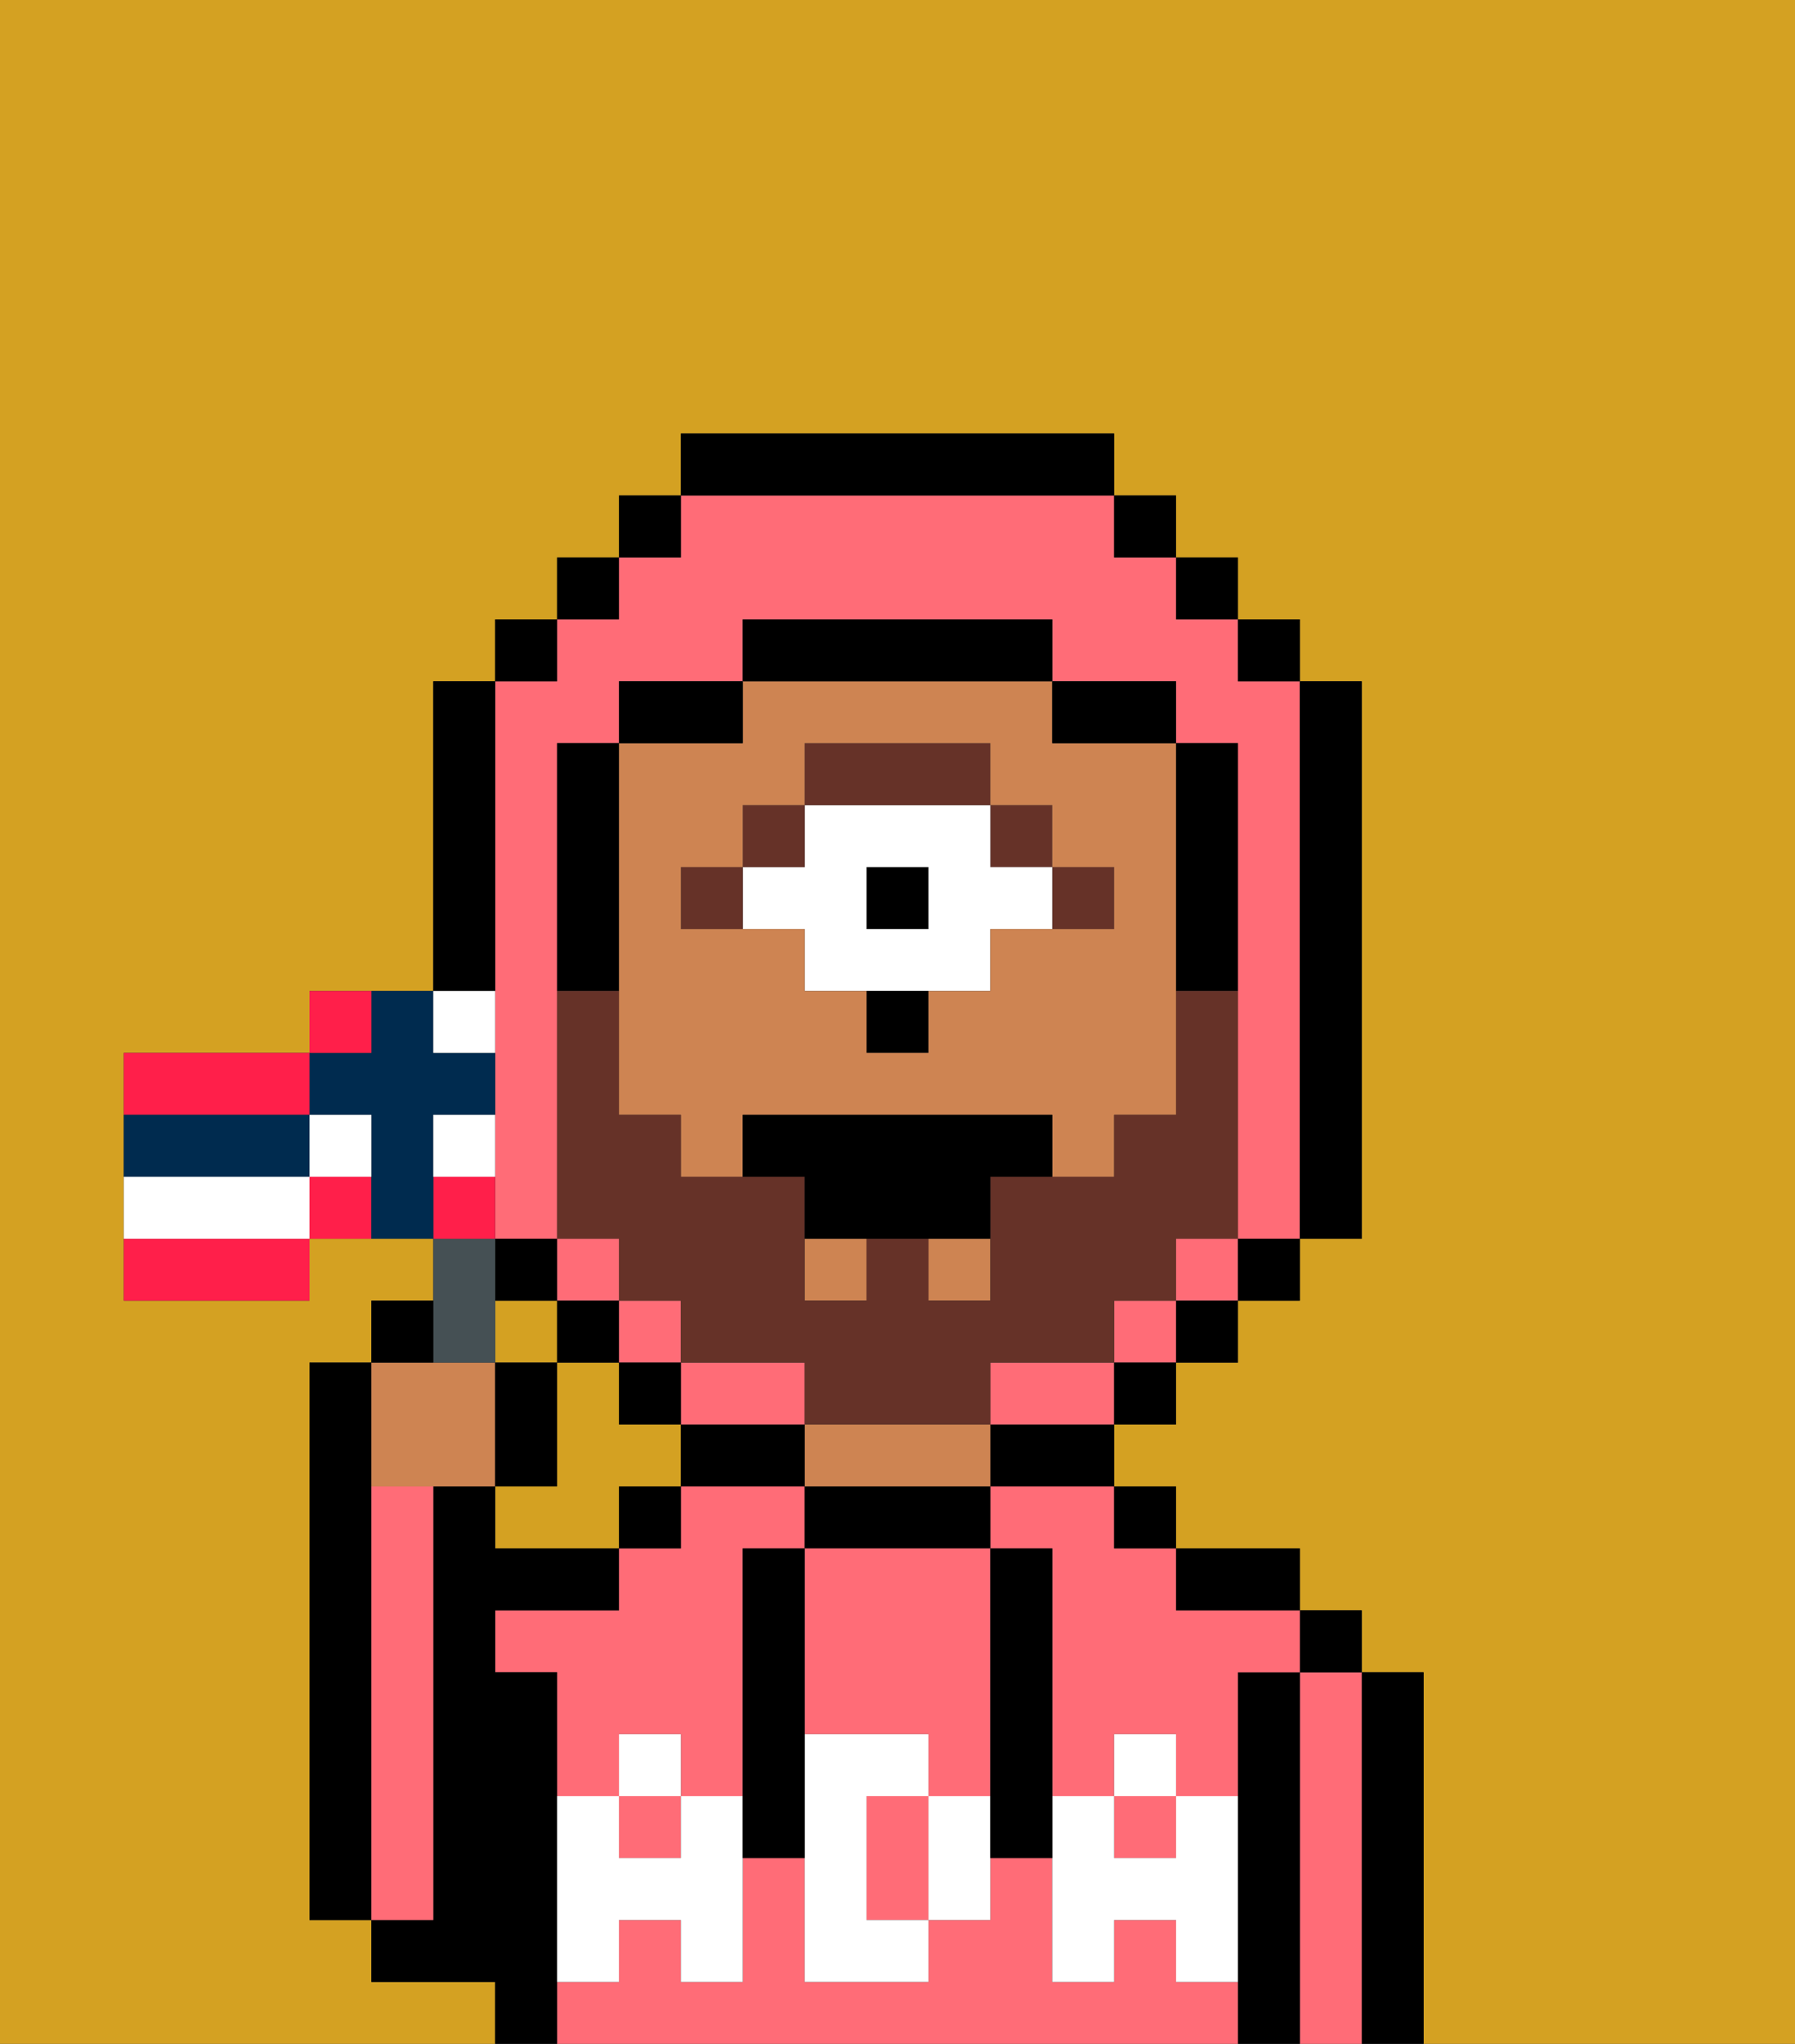 <svg xmlns="http://www.w3.org/2000/svg" viewBox="0 0 29 33"><rect x="0" y="0" width="29" height="33" fill="#333333" stroke="none"/><defs><style>polygon,rect,path{shape-rendering:crispedges;}.ta63-1{fill:#d4a122;}.ta63-2{fill:#000000;}.ta63-3{fill:#ff6c77;}.ta63-4{fill:#ce8452;}.ta63-5{fill:#ffffff;}.ta63-6{fill:#663228;}.ta63-7{fill:#ffffff;}.ta63-8{fill:#663228;}.ta63-9{fill:#455054;}.ta63-10{fill:#ff1f4a;}.ta63-11{fill:#002b4f;}</style></defs><rect class="ta63-1" x="8" y="21" width="1" height="1"/><path class="ta63-1" d="M11,24V23H10V22H9v2H8v1h2V24Z"/><path class="ta63-1" d="M8,32H6V31H5V22H6V21H7V20H5v1H2V17H5V16H7V11H8V10H9V9h1V8h1V7h7V8h1V9h1v1h1v1h1v9H21v1H20v1H19v1H18v1h1v1h2v1h1v1h1v6h6V0H0V33H8Z"/><path class="ta63-2" d="M6,24V22H5v9H6V24Z"/><path class="ta63-2" d="M23,27H22v6h1V27Z"/><path class="ta63-3" d="M22,27H21v6h1V27Z"/><rect class="ta63-2" x="21" y="26" width="1" height="1"/><path class="ta63-2" d="M21,27H20v6h1V27Z"/><path class="ta63-3" d="M16,25h1v4h1V28h1v1h1V27h1V26H19V25H18V24H16Z"/><path class="ta63-3" d="M10,28h1v1h1V25h1V24H11v1H10v1H8v1H9v2h1Z"/><path class="ta63-3" d="M19,32V31H18v1H17V30H16v1H15v1H13V30H12v2H11V31H10v1H9v1H20V32Z"/><rect class="ta63-3" x="18" y="29" width="1" height="1"/><rect class="ta63-3" x="10" y="29" width="1" height="1"/><path class="ta63-2" d="M20,26h1V25H19v1Z"/><rect class="ta63-2" x="18" y="24" width="1" height="1"/><path class="ta63-2" d="M16,24h2V23H16Z"/><path class="ta63-2" d="M13,24v1h3V24H13Z"/><path class="ta63-4" d="M13,23v1h3V23H13Z"/><path class="ta63-2" d="M12,23H11v1h2V23Z"/><rect class="ta63-2" x="10" y="24" width="1" height="1"/><path class="ta63-2" d="M9,31V27H8V26h2V25H8V24H7v7H6v1H8v1H9V31Z"/><path class="ta63-3" d="M7,30V24H6v7H7Z"/><path class="ta63-3" d="M14,29v2h1V29Z"/><path class="ta63-3" d="M13,25v3h2v1h1V25H13Z"/><path class="ta63-5" d="M19,30H18V29H17v3h1V31h1v1h1V29H19Z"/><rect class="ta63-5" x="18" y="28" width="1" height="1"/><path class="ta63-5" d="M15,29v2h1V29Z"/><path class="ta63-5" d="M14,30V29h1V28H13v4h2V31H14Z"/><path class="ta63-5" d="M11,29v1H10V29H9v3h1V31h1v1h1V29Z"/><rect class="ta63-5" x="10" y="28" width="1" height="1"/><path class="ta63-2" d="M13,25H12v5h1V25Z"/><path class="ta63-2" d="M17,28V25H16v5h1V28Z"/><rect class="ta63-4" x="13" y="20" width="1" height="1"/><rect class="ta63-4" x="15" y="20" width="1" height="1"/><rect class="ta63-6" x="17" y="14" width="1" height="1"/><rect class="ta63-6" x="16" y="13" width="1" height="1"/><rect class="ta63-2" x="14" y="14" width="1" height="1"/><path class="ta63-7" d="M13,15v1h3V15h1V14H16V13H13v1H12v1Zm1-1h1v1H14Z"/><path class="ta63-6" d="M16,13V12H13v1h3Z"/><rect class="ta63-6" x="12" y="13" width="1" height="1"/><rect class="ta63-6" x="11" y="14" width="1" height="1"/><path class="ta63-2" d="M14,17h1V16H14Z"/><path class="ta63-4" d="M10,15v3h1v1h1V18h5v1h1V18h1V12H17V11H12v1H10v3Zm1-1h1V13h1V12h3v1h1v1h1v1H16v1H15v1H14V16H13V15H11Z"/><rect class="ta63-3" x="9" y="20" width="1" height="1"/><rect class="ta63-3" x="19" y="20" width="1" height="1"/><rect class="ta63-3" x="18" y="21" width="1" height="1"/><path class="ta63-3" d="M8,15v5H9V12h1V11h2V10h5v1h2v1h1v8h1V11H20V10H19V9H18V8H11V9H10v1H9v1H8v4Z"/><rect class="ta63-3" x="10" y="21" width="1" height="1"/><path class="ta63-3" d="M17,22H16v1h2V22Z"/><path class="ta63-3" d="M13,23V22H11v1h2Z"/><rect class="ta63-2" x="10" y="8" width="1" height="1"/><rect class="ta63-2" x="9" y="9" width="1" height="1"/><rect class="ta63-2" x="8" y="10" width="1" height="1"/><path class="ta63-2" d="M8,15V11H7v5H8Z"/><rect class="ta63-2" x="8" y="20" width="1" height="1"/><rect class="ta63-2" x="9" y="21" width="1" height="1"/><rect class="ta63-2" x="10" y="22" width="1" height="1"/><rect class="ta63-2" x="18" y="22" width="1" height="1"/><rect class="ta63-2" x="19" y="21" width="1" height="1"/><rect class="ta63-2" x="20" y="20" width="1" height="1"/><path class="ta63-2" d="M21,20h1V11H21v9Z"/><rect class="ta63-2" x="20" y="10" width="1" height="1"/><rect class="ta63-2" x="19" y="9" width="1" height="1"/><rect class="ta63-2" x="18" y="8" width="1" height="1"/><path class="ta63-2" d="M18,8V7H11V8h7Z"/><path class="ta63-2" d="M12,11H10v1h2Z"/><path class="ta63-2" d="M10,15V12H9v4h1Z"/><path class="ta63-2" d="M19,16h1V12H19v4Z"/><path class="ta63-2" d="M18,12h1V11H17v1Z"/><path class="ta63-2" d="M17,11V10H12v1h5Z"/><path class="ta63-8" d="M10,21h1v1h2v1h3V22h2V21h1V20h1V16H19v2H18v1H16v2H15V20H14v1H13V19H11V18H10V16H9v4h1Z"/><path class="ta63-2" d="M16,18H12v1h1v1h3V19h1V18Z"/><path class="ta63-4" d="M7,24H8V22H6v2Z"/><path class="ta63-9" d="M8,22V20H7v2Z"/><path class="ta63-2" d="M7,21H6v1H7Z"/><path class="ta63-2" d="M9,22H8v2H9Z"/><path class="ta63-10" d="M5,17H2v1H5Z"/><path class="ta63-10" d="M2,21H5V20H2Z"/><path class="ta63-10" d="M5,19v1H6V19Z"/><path class="ta63-10" d="M8,19H7v1H8Z"/><path class="ta63-11" d="M7,18H8V17H7V16H6v1H5v1H6v2H7V18Z"/><path class="ta63-11" d="M5,19V18H2v1H5Z"/><path class="ta63-10" d="M6,16H5v1H6Z"/><path class="ta63-7" d="M6,19V18H5v1Z"/><path class="ta63-7" d="M4,19H2v1H5V19Z"/><path class="ta63-7" d="M7,18v1H8V18Z"/><path class="ta63-7" d="M8,17V16H7v1Z"/></svg>